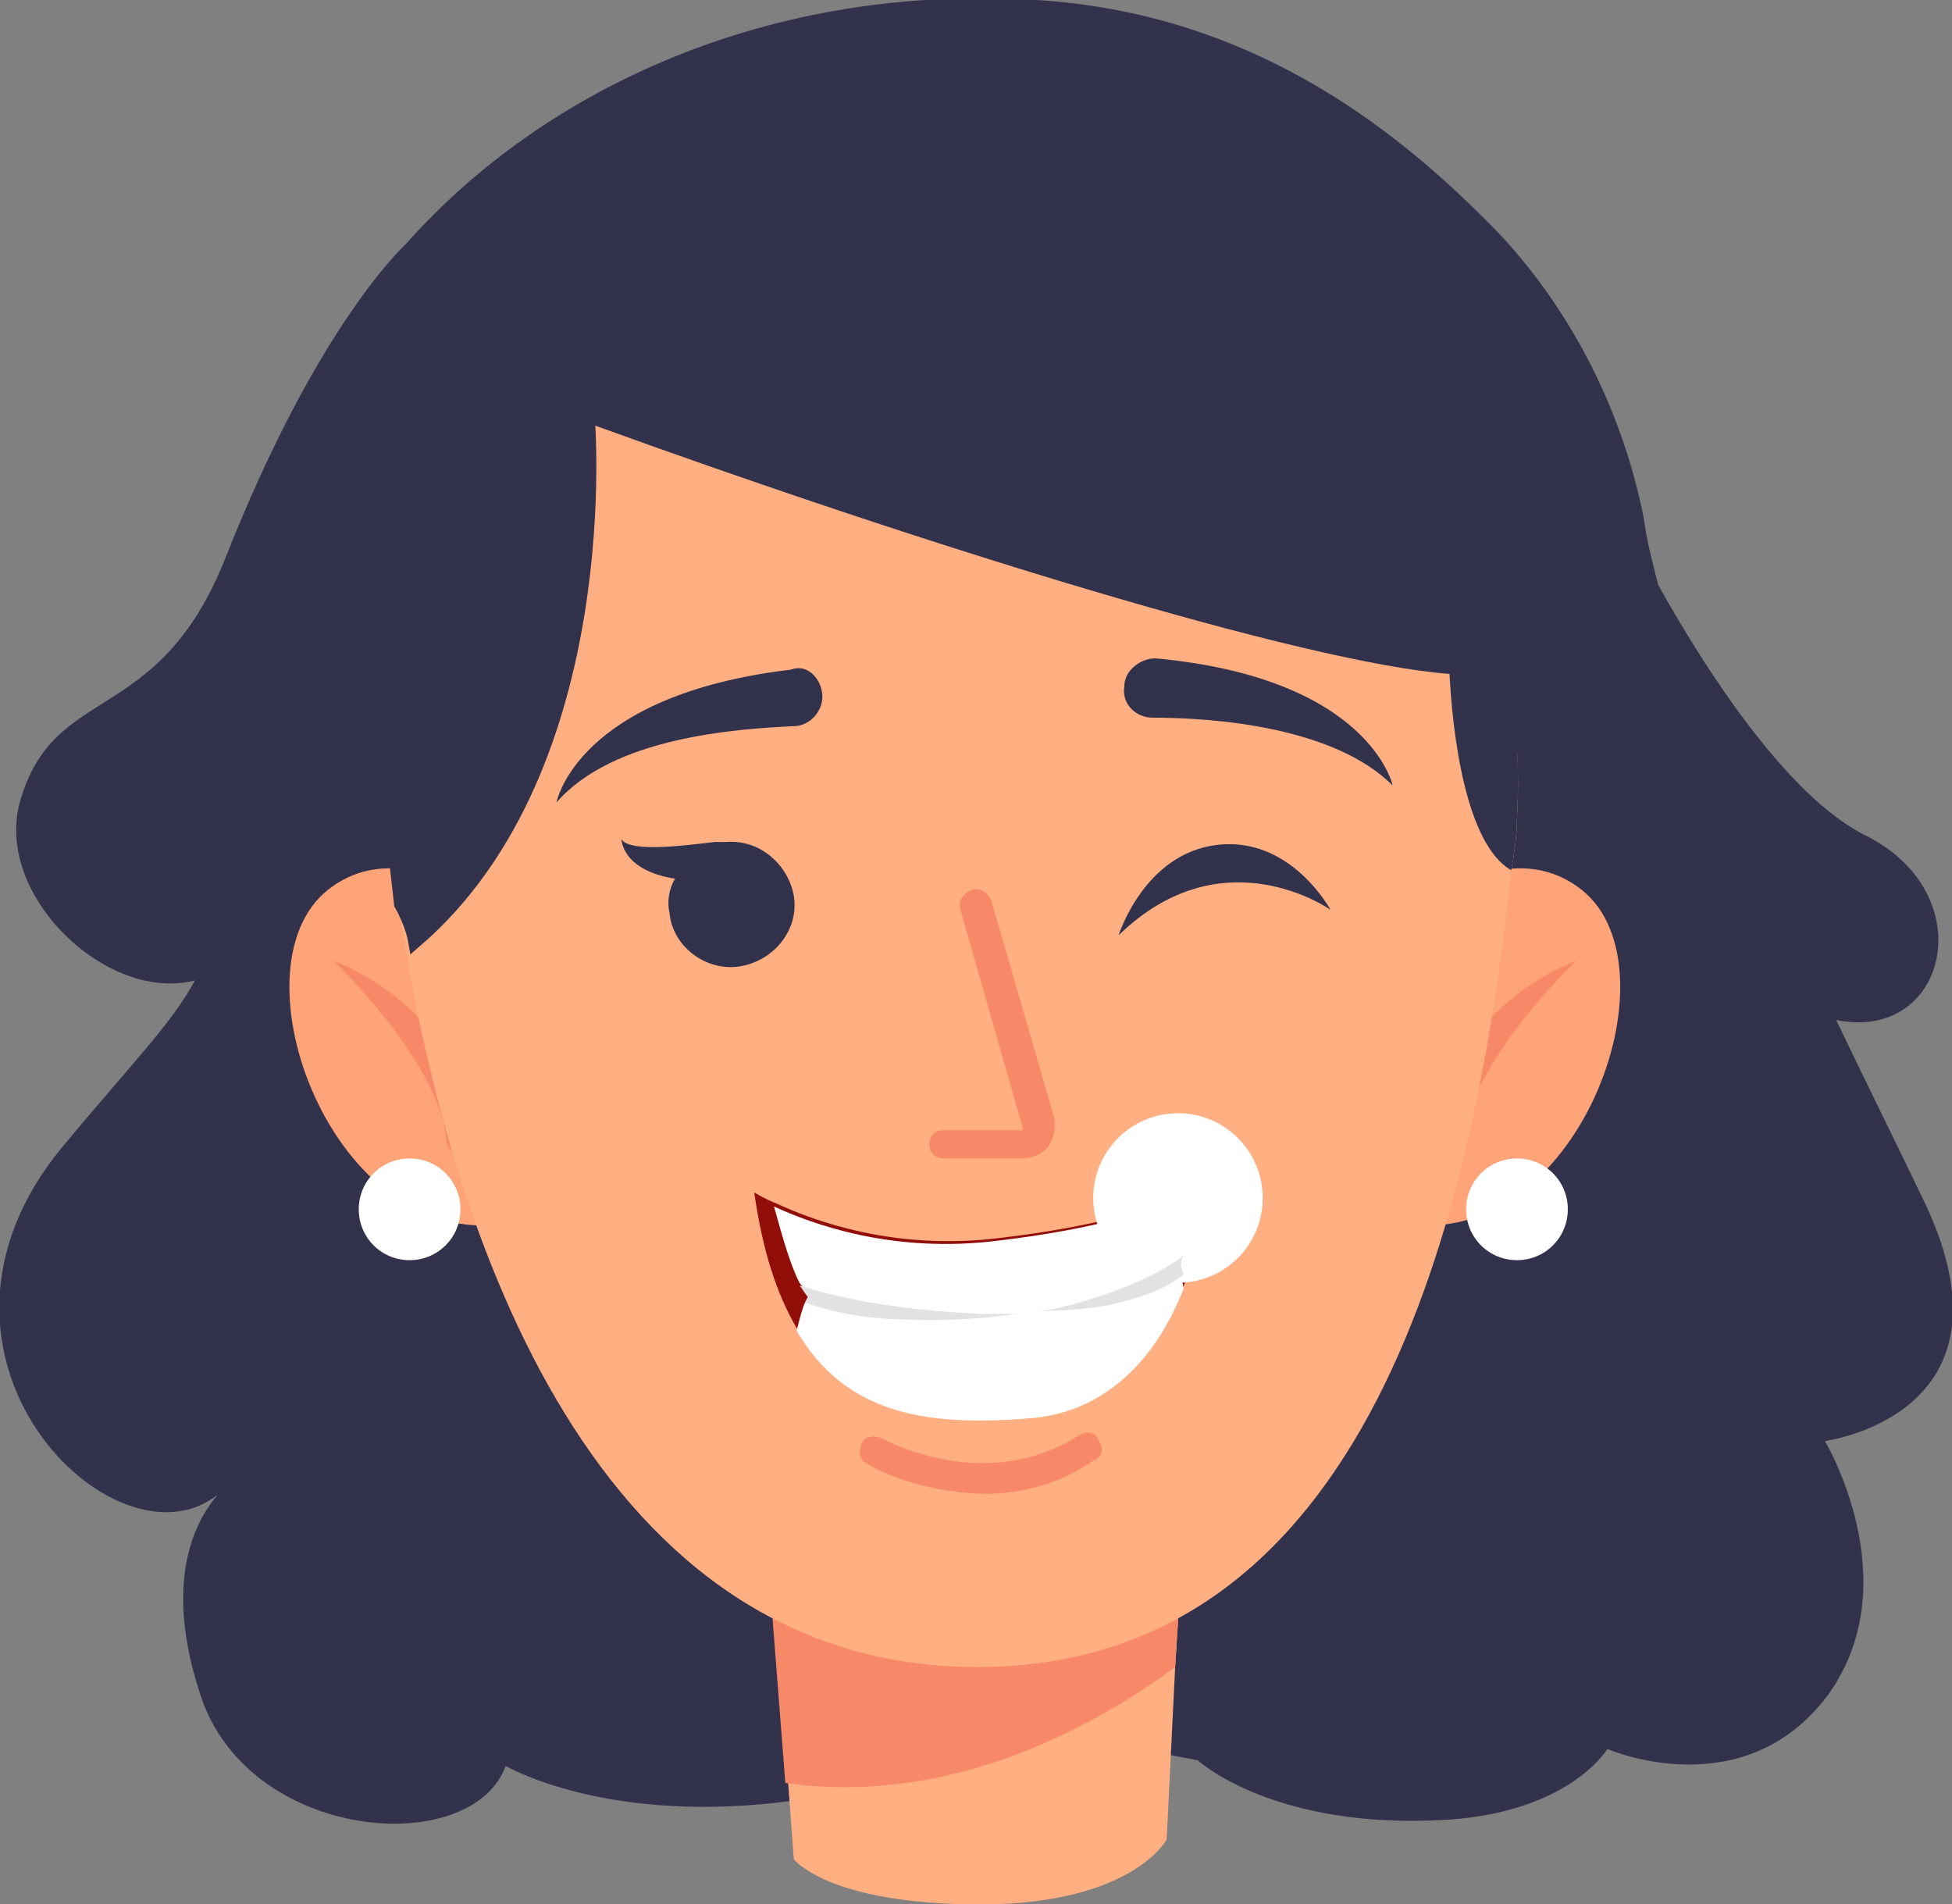 <?xml version="1.0" encoding="utf-8"?>
<!-- Generator: Adobe Illustrator 23.1.1, SVG Export Plug-In . SVG Version: 6.00 Build 0)  -->
<svg version="1.1" xmlns="http://www.w3.org/2000/svg" xmlns:xlink="http://www.w3.org/1999/xlink" x="0px" y="0px"
	 viewBox="0 0 69.1 67.4" style="enable-background:new 0 0 69.1 67.4;" xml:space="preserve">
<rect x="0" y="0" width="69.1" height="67.4" fill="#808080" stroke="none"/>
<style type="text/css">
	.st0{fill:#32324C;}
	.st1{fill:#F88968;}
	.st2{fill:#FFFFFF;}
	.st3{fill:#FFAF82;}
	.st4{fill:#920E08;}
	.st5{fill:#F85C66;}
	.st6{fill:url(#SVGID_1_);}
	.st7{fill:#E2E2E2;}
	.st8{fill:#D9F2FF;}
	.st9{fill:#FFA378;}
	.st10{fill:#32324C;stroke:#32324C;stroke-width:0.5;stroke-miterlimit:10;}
	.st11{fill:url(#SVGID_2_);}
</style>
<g id="OBJECTS">
	<g>
		<g>
			<path class="st0" d="M65,36.1c1,2.1,2.1,4.3,3.2,6.6c3.4,7.4-3.6,8.3-3.6,8.3s3,5,0.1,9c-3,4-7.8,1.9-7.8,1.9s-1.3,2.2-5.6,2.5
				c-6.2,0.4-8.9-2.1-8.9-2.1L35.6,61c-0.8,0.5-2.9,2.2-8.1,2.8c-6.2,0.7-9.6-1.3-9.6-1.3c-1.2,3.3-9.1,2.7-10.8-2.5
				c-1.6-4.8,0.4-6.8,0.6-7.1c-3.6,2.9-11.6-4.9-5.5-12.3c2.5-3,3.9-4.4,4.7-5.9c-3.1,0.8-7.1-3-6.2-6.3c1.2-4.3,4.9-2.6,7.3-8.7
				c3.2-8.1,6.2-10.9,6.4-11.1c0,0,0,0,0,0c4.9-5.5,12.9-9.2,22.3-8.6c8,0.5,13.2,5,16.4,8.3c2.7,2.9,4.4,6.5,5.1,10.1
				c0.1,0.8,0.3,1.5,0.5,2.3c1.5,2.7,4.5,7.5,7.4,8.9C70.2,31.7,68.9,36.9,65,36.1z"/>
		</g>
		<g>
			<g>
				<g>
					<g>
						<path class="st9" d="M18.2,32.8c0,0-3.7-3.6-6.6-1.3c-3.5,2.8,0.2,12.8,6.3,11.8L18.2,32.8z"/>
					</g>
				</g>
			</g>
			<path class="st2" d="M16.3,42.8c0,1-0.8,1.8-1.8,1.8c-1,0-1.8-0.8-1.8-1.8c0-1,0.8-1.8,1.8-1.8C15.5,41,16.3,41.8,16.3,42.8z"/>
			<g>
				<path class="st1" d="M17.2,40c-0.5-1.5-1.9-4.6-5.4-6c0,0,3.7,3.5,4,6.3c0,0.4,0.3,0.6,0.7,0.6l0.1,0
					C17.1,40.8,17.4,40.4,17.2,40z"/>
			</g>
		</g>
		<g>
			<g>
				<g>
					<g>
						<path class="st9" d="M49.4,32.8c0,0,3.7-3.6,6.6-1.3c3.5,2.8-0.2,12.8-6.3,11.8L49.4,32.8z"/>
					</g>
				</g>
			</g>
			<path class="st2" d="M55.5,42.8c0,1-0.8,1.8-1.8,1.8c-1,0-1.8-0.8-1.8-1.8c0-1,0.8-1.8,1.8-1.8C54.7,41,55.5,41.8,55.5,42.8z"/>
			<g>
				<path class="st1" d="M50.4,40c0.5-1.5,1.9-4.6,5.4-6c0,0-3.7,3.5-4,6.3c0,0.4-0.3,0.6-0.7,0.6l-0.1,0
					C50.6,40.8,50.3,40.4,50.4,40z"/>
			</g>
		</g>
		<g>
			<g>
				<path class="st3" d="M41.9,54.2l-0.3,4.8l-0.3,6.1c0,0-1.2,2.3-6.6,2.3c-5.4,0-6.6-1.6-6.6-1.6l-0.2-2.7l-0.7-9H41.9z"/>
			</g>
			<g>
				<path class="st1" d="M41.9,54.2l-0.3,4.8c-2.3,1.7-7.6,5-13.8,4.1l-0.7-9H41.9z"/>
			</g>
		</g>
		<path class="st3" d="M53.7,29c0,0.6-0.1,1.2-0.2,1.8C52.2,43.2,48.4,59,34.6,59c-13.4,0-18.7-14.9-20.5-27
			c-0.1-0.9-0.2-1.8-0.3-2.6C12.6,17.8,21.6,7.6,33.2,7.5h1c8.6,0.1,15.8,5.7,18.4,13.4c0.3,0.9,0.6,1.9,0.7,2.8
			C53.7,25.4,53.8,27.2,53.7,29z"/>
		<g>
			<path class="st4" d="M42.8,42.1c0,0-0.1,1.6-0.9,3.4c-0.8,2.1-2.5,4.4-5.5,4.6c-3.7,0.3-6.5-0.2-8.2-3.1
				c-0.7-1.2-1.2-2.7-1.5-4.8c0,0,0.3,0.2,0.8,0.4c1.3,0.6,4.2,1.7,8,1.2c3.4-0.4,5.5-1.1,6.6-1.5C42.6,42.2,42.8,42.1,42.8,42.1z"
				/>
			<g>
				<path class="st2" d="M41.8,44.4C41.8,44.4,41.8,44.4,41.8,44.4c-0.1,0.2-0.1,0.4-0.1,0.4s0,0,0,0c0,0-0.5,0.8-2.6,1.4
					c-0.7,0.2-1.5,0.4-2.5,0.5c-1.7,0.3-3.2,0.2-4.5,0c-2-0.3-3.4-0.8-3.5-0.9c0,0,0,0,0,0c-0.1-0.1-0.2-0.3-0.3-0.4c0,0,0,0,0,0
					c-0.4-0.8-0.7-2-0.9-2.7c1.3,0.6,4.2,1.7,8,1.2c3.4-0.4,5.5-1.1,6.6-1.5C42.1,43.2,41.9,44,41.8,44.4z"/>
				<circle class="st2" cx="41.7" cy="42.4" r="3"/>
				<path class="st2" d="M41.9,45.6c-0.8,2.1-2.5,4.4-5.5,4.6c-3.7,0.3-6.5-0.2-8.2-3.1c0.1-0.4,0.2-0.8,0.3-1
					c0.1-0.2,0.1-0.2,0.1-0.2c0,0,0,0,0,0c2.2,0.6,4.3,0.7,6.1,0.6c2-0.1,3.7-0.5,4.9-0.9c1.3-0.4,2.1-0.8,2.1-0.8c0,0,0,0,0,0
					l0.1,0.3L41.9,45.6z"/>
				<path class="st7" d="M36,46.5c0,0-1.8,0.3-3.9,0.2c-1.2,0-2.5-0.2-3.6-0.6c0.1-0.2,0.1-0.2,0.1-0.2c-0.1-0.1-0.2-0.3-0.3-0.4
					c0.1,0,2.1,0.8,6.4,1C35.1,46.5,35.6,46.5,36,46.5z"/>
				<path class="st7" d="M41.8,44.8l0.1,0.3c-0.7,0.6-1.8,0.9-2.7,1.1c-1.1,0.2-2.4,0.2-2.4,0.2c0.9-0.1,2.1-0.5,2.9-0.8
					c1.3-0.5,2.2-1.1,2.2-1.2C41.8,44.6,41.8,44.8,41.8,44.8z"/>
			</g>
		</g>
		<g>
			<g>
				<g>
					<path class="st0" d="M26.2,34.2c-1.2,0.2-2.4-0.7-2.5-1.9c-0.1-0.4,0-0.9,0.2-1.2C22,30.8,22,29.7,22,29.7
						c0.3,0.5,2.4,0.2,3.3,0.1h0c0.1,0,0.2,0,0.3,0c0,0,0,0,0,0c0,0,0.1,0,0.1,0c1.2-0.1,2.2,0.8,2.4,1.9
						C28.3,32.9,27.4,34,26.2,34.2z"/>
				</g>
			</g>
		</g>
		<g>
			<path class="st1" d="M33.9,52.8c-1.8-0.2-3.1-0.9-3.2-1c-0.3-0.1-0.3-0.5-0.2-0.7c0.1-0.3,0.5-0.3,0.7-0.2c0.2,0.1,3.7,2,7-0.1
				c0.3-0.2,0.6-0.1,0.7,0.2c0.2,0.3,0.1,0.6-0.2,0.7C37.1,52.8,35.3,53,33.9,52.8z"/>
		</g>
		<g>
			<path class="st1" d="M36.1,41h-2.7c-0.3,0-0.5-0.2-0.5-0.5c0-0.3,0.2-0.5,0.5-0.5h2.7c0.1,0,0.1,0,0.1,0c0,0,0-0.1,0-0.1L34,32.2
				c-0.1-0.3,0.1-0.6,0.4-0.7c0.3-0.1,0.6,0.1,0.7,0.4l2.2,7.6c0.1,0.4,0,0.8-0.2,1.1C36.8,40.9,36.5,41,36.1,41z"/>
		</g>
		<path class="st0" d="M29.1,24.5L29.1,24.5c0.1,0.6-0.4,1.2-1,1.2c-2.1,0.1-6.4,0.4-8.4,2.7c0,0,0.7-3.8,8.3-4.7
			C28.5,23.5,29,23.9,29.1,24.5z"/>
		<path class="st0" d="M39.8,24.3L39.8,24.3c-0.1,0.6,0.4,1.1,1,1.1c2.1,0,6.4,0.3,8.5,2.4c0,0-0.8-3.8-8.4-4.5
			C40.4,23.3,39.8,23.7,39.8,24.3z"/>
		<path class="st10" d="M51.3,23.6c-5.1-0.4-18.4-4.5-30.5-8.9c0,0,1.1,12.4-6.1,18.6c0,0-0.1-0.6-0.5-1.3c-0.1-0.9-0.2-1.8-0.3-2.6
			C12.6,17.8,21.6,7.6,33.2,7.5h1c8.6,0.1,15.8,5.7,18.4,13.4c0.3,0.9,0.6,1.9,0.7,2.8C53.4,23.7,52.7,23.7,51.3,23.6z"/>
		<path class="st0" d="M53.7,29c0,0.6-0.1,1.2-0.2,1.8c-1.6-0.9-2.1-4.8-2.2-7.2c-0.1-1.2,0-2,0-2s0.1-0.4,1.4-0.6
			c0.3,0.9,0.6,1.9,0.7,2.8C53.7,25.4,53.8,27.2,53.7,29z"/>
		<path class="st0" d="M39.6,33.1c0,0,0.9-2.9,3.5-3.2c2.6-0.3,4,2.3,4,2.3S43.3,29.5,39.6,33.1z"/>
	</g>
</g>
<g id="DESIGNED_BY_FREEPIK">
</g>
</svg>
